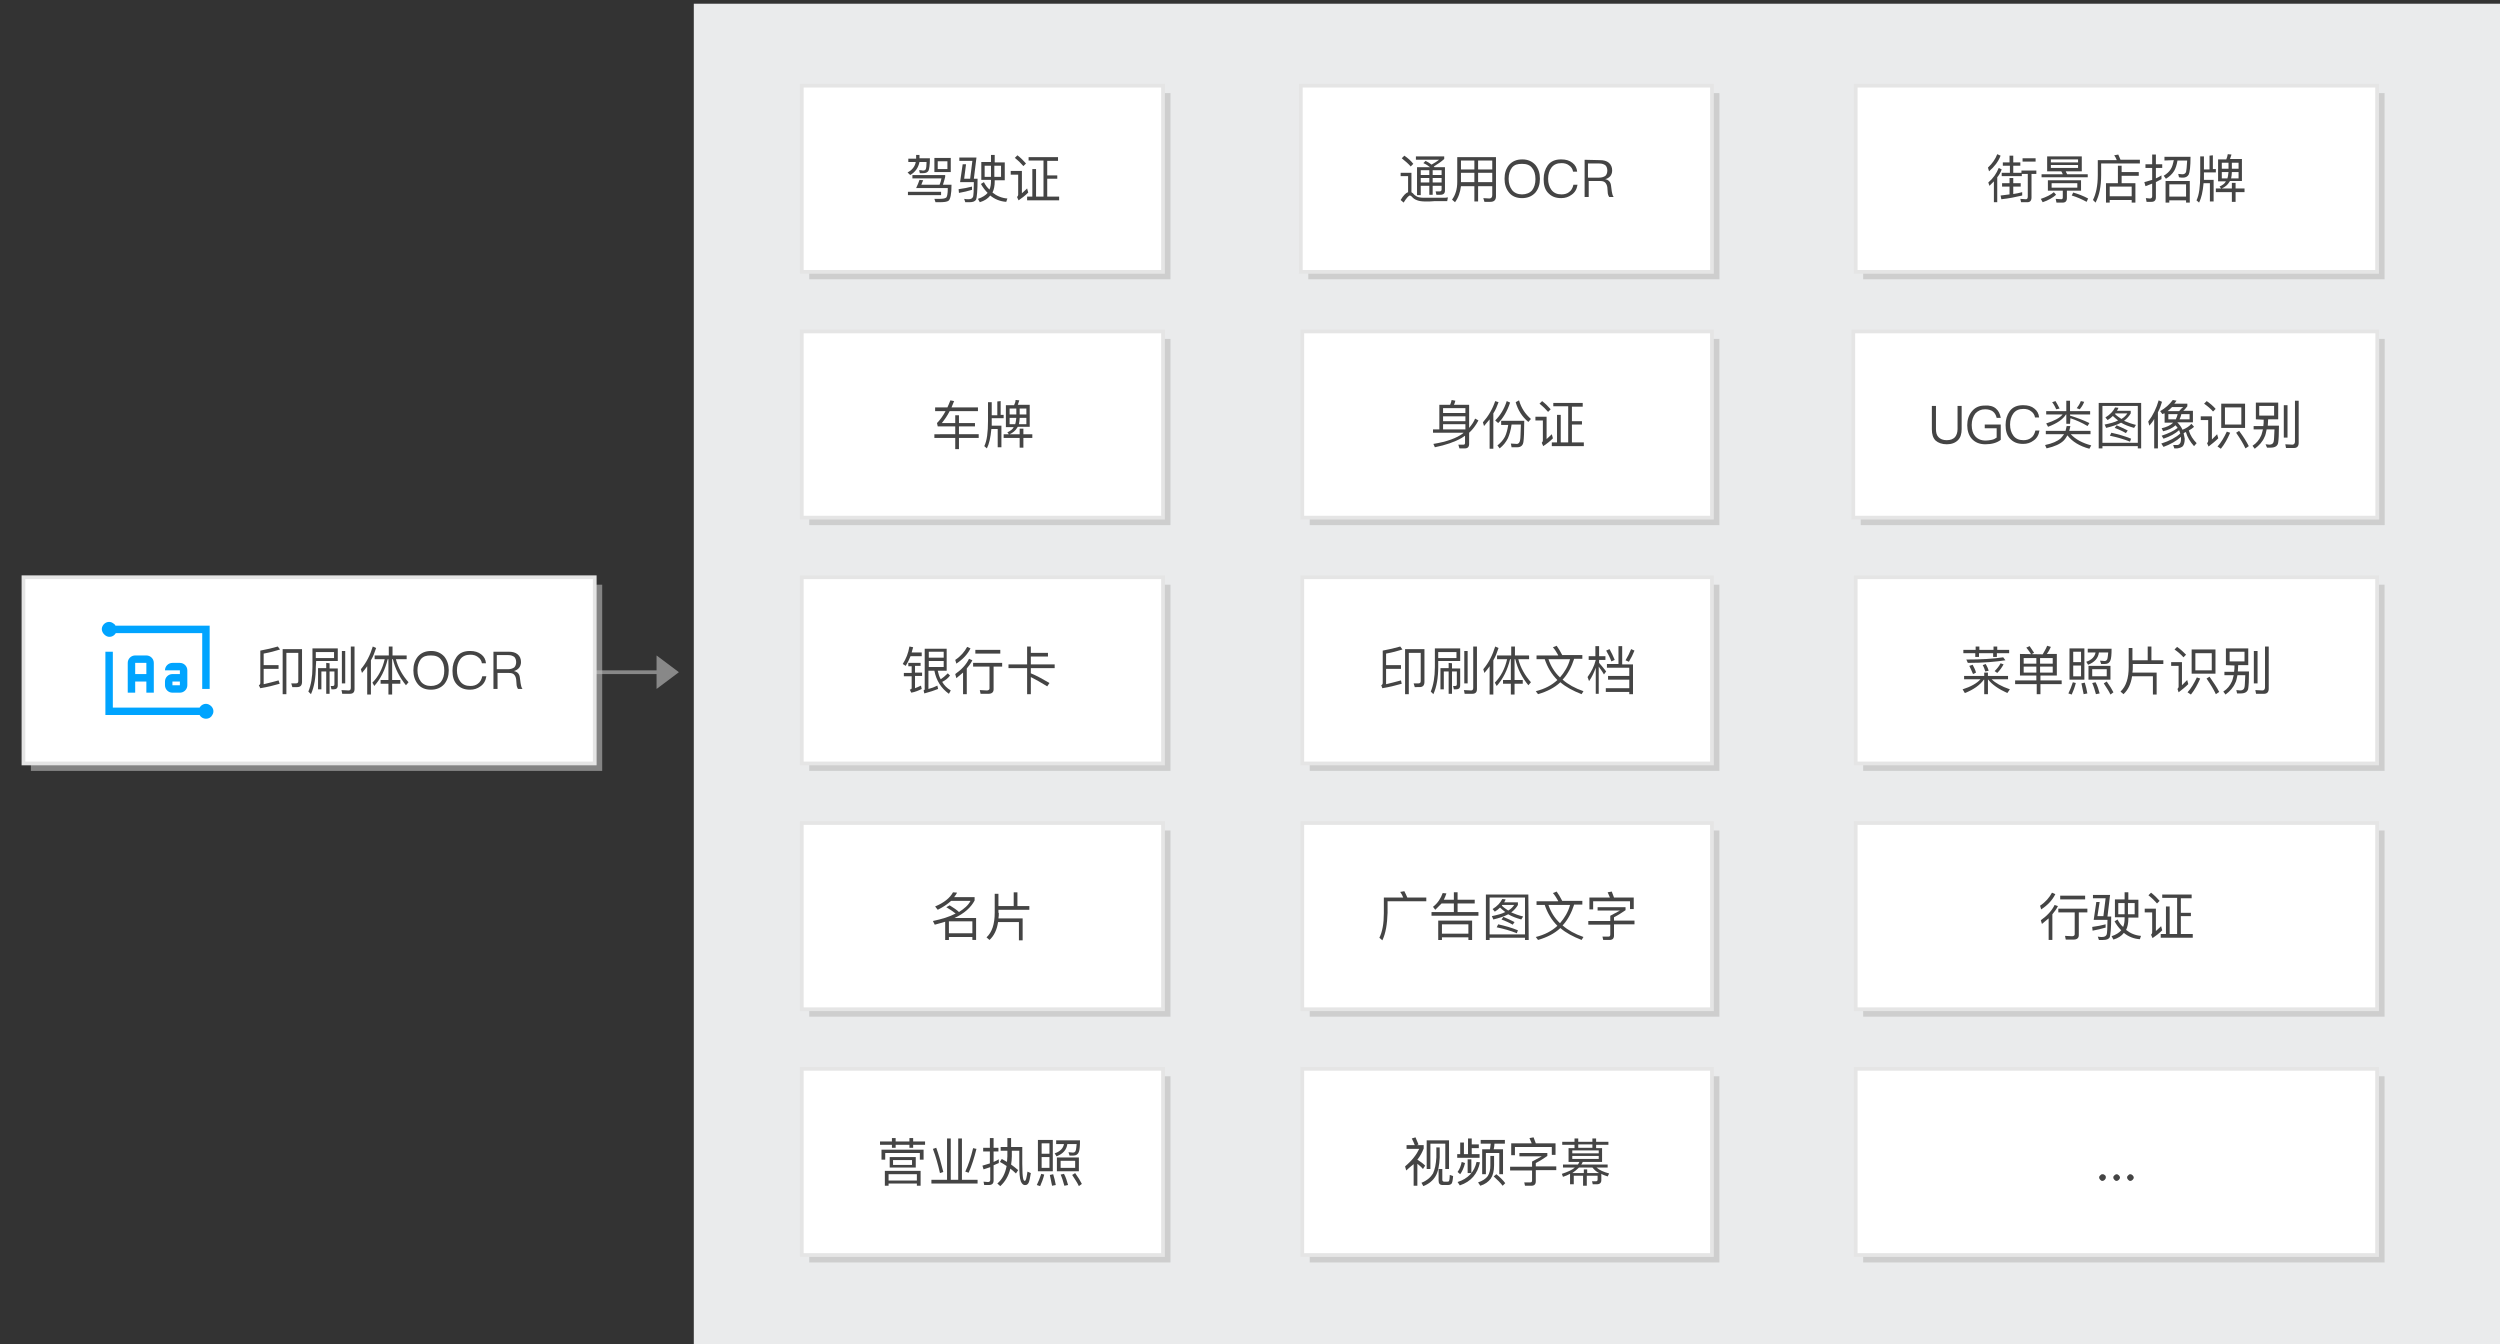 <?xml version="1.0" encoding="utf-8"?>
<!-- Generator: Adobe Illustrator 22.1.0, SVG Export Plug-In . SVG Version: 6.00 Build 0)  -->
<svg version="1.1" id="svgwrapper_svg" xmlns="http://www.w3.org/2000/svg" xmlns:xlink="http://www.w3.org/1999/xlink" x="0px"
	 y="0px" width="671.3px" height="361px" viewBox="0 0 671.3 361" style="enable-background:new 0 0 671.3 361;"
	 xml:space="preserve">
<rect x="0" y="0" width="671.3" height="361" fill="#333333" stroke="none"/>
<style type="text/css">
	.st0{display:none;fill:none;stroke:#999999;}
	.st1{fill:#EAEBEC;}
	.st2{fill:none;stroke:#888888;}
	.st3{fill:#888888;}
	.st4{fill:none;stroke:#FF0000;stroke-width:15;stroke-opacity:0;}
	.st5{opacity:0.6;fill:#BBBBBB;enable-background:new    ;}
	.st6{fill:#FFFFFF;stroke:#E5E5E5;}
	.st7{fill:#00A4FF;}
	.st8{enable-background:new    ;}
	.st9{fill:#444444;}
</style>
<path class="st0" d="M166.4,209.5l28.6,11.3"/>
<g id="bottomgroup" transform="translate(0,0)">
	<g id="GrayRectGroup2" transform="translate(193,41)">
		<rect x="-6.7" y="-40" class="st1" width="485" height="360"/>
		<g transform="translate(10 10)">
		</g>
	</g>
</g>
<g id="middlegroup" transform="translate(0,0)">
	<g id="Link18" transform="translate(0,0)">
		<path class="st2" d="M159.7,180.5h21.1"/>
		<g transform="translate(0.5, 0)">
			<polygon class="st3" points="175.8,185 181.8,180.5 175.8,176 			"/>
		</g>
		<path class="st4" d="M159.7,180.5h21.1"/>
	</g>
</g>
<g id="ShadowBasicRect1" transform="translate(13,195)">
	<rect x="-4.7" y="-38" class="st5" width="153.4" height="50"/>
	<rect x="-6.7" y="-40" class="st6" width="153.4" height="50"/>
	<g transform="translate(20 9)">
		<g>
			<path id="OCR文字识别" class="st7" d="M22.3-11c-0.7,0-1.4-0.4-1.7-1H-4.7v-17h2v15h23.3c0.6-1,1.8-1.3,2.7-0.7
				c1,0.6,1.3,1.8,0.7,2.7C23.7-11.4,23.1-11,22.3-11z M13.3-26h2c1.1,0,2,0.9,2,2h-6C11.3-25.1,12.2-26,13.3-26z M15.3-21h-4
				c0-1.1,0.9-2,2-2h2v-1h2v3l0,0v1l0,0c0,1.1-0.9,2-2,2h-2c-1.1,0-2-0.9-2-2l0,0v-1h2v1h2L15.3-21L15.3-21z M3.3-28h3
				c1.1,0,2,0.9,2,2h-7C1.3-27.1,2.2-28,3.3-28z M1.3-18v-8h2v3h3v-3h2v8h-2v-3h-3v3H1.3z M21.3-34H-1.9c-0.6,1-1.8,1.3-2.7,0.7
				S-6-35-5.4-36s1.8-1.3,2.7-0.7c0.3,0.2,0.6,0.4,0.7,0.7h25.3v17h-2V-34z"/>
		</g>
		<g class="st8">
			<path class="st9" d="M37.9-20.3c1.2-0.3,2.5-0.6,3.9-1l0.3,0.9c-1.7,0.5-3.4,0.9-5.2,1.2L36.5-20c0.3-0.1,0.4-0.4,0.4-0.6v-8.7
				c1.7-0.3,3.3-0.7,4.7-1.1l0.6,0.8c-1.3,0.4-2.7,0.8-4.4,1.1v3.1h4v1h-4v4.1H37.9z M45.5-19.5l-0.3-1h1.3c0.4,0,0.6-0.2,0.6-0.6
				v-7.6h-3.2v11.1h-1v-12.1h5.2v8.8c0,0.9-0.4,1.4-1.3,1.4C46.8-19.5,45.5-19.5,45.5-19.5z"/>
			<path class="st9" d="M51.8-24.9c0,2.8-0.4,5.3-1.3,7.3l-0.7-0.7c0.7-1.7,1.1-3.9,1.1-6.6v-5h6.8v3.4h-5.8L51.8-24.9L51.8-24.9z
				 M51.8-28.9v1.6h4.9v-1.6H51.8z M55.5-25.9v1.4h2.2v4.5c0,0.8-0.4,1.1-1.1,1.1H56l-0.2-0.9h0.6c0.3,0,0.4-0.2,0.4-0.5v-3.4h-1.3
				v6h-0.9v-6h-1.3v4.8h-0.9v-5.7h2.2V-26L55.5-25.9L55.5-25.9z M58.9-17.7l-0.2-1c0.7,0,1.3,0.1,1.9,0.1c0.4,0,0.6-0.2,0.6-0.7
				v-11.1h1V-19c0,0.9-0.4,1.3-1.3,1.3H58.9z M59.7-29.2v8.7h-0.9v-8.7H59.7z"/>
			<path class="st9" d="M64.2-23.3l-0.3-1c1.5-1.8,2.5-3.8,3.2-6.1L68-30c-0.4,1.2-0.8,2.3-1.4,3.3v9.2h-1v-7.6
				C65.2-24.5,64.7-23.9,64.2-23.3z M71.4-28v-2.4h1v2.4h3.8v1h-2.9c0.6,2.3,1.8,4.4,3.4,6.2L76-20c-1.7-2.1-2.9-4.4-3.5-7h-0.2v5.6
				h2.2v1h-2.2v2.9h-1v-2.9h-2.1v-1h2.1V-27h-0.2c-0.7,2.9-1.9,5.3-3.6,7.2L67-20.7c1.6-1.6,2.7-3.7,3.3-6.3h-2.7v-1H71.4z"/>
			<path class="st9" d="M86.3-27.7c0.8,1,1.2,2.2,1.2,3.7s-0.4,2.7-1.2,3.7c-0.9,1-2.1,1.5-3.6,1.5s-2.7-0.5-3.5-1.5S78-22.5,78-24
				s0.4-2.7,1.2-3.7c0.9-1,2-1.5,3.6-1.5C84.2-29.2,85.4-28.7,86.3-27.7z M80-27c-0.6,0.8-0.9,1.8-0.9,3s0.3,2.2,0.9,3
				s1.6,1.2,2.7,1.2s2.1-0.4,2.7-1.1c0.6-0.8,0.9-1.8,0.9-3c0-1.3-0.3-2.3-0.9-3c-0.6-0.8-1.5-1.1-2.7-1.1S80.7-27.8,80-27z"/>
			<path class="st9" d="M96.2-28.3c0.8,0.6,1.2,1.4,1.3,2.4h-1.1c-0.1-0.7-0.5-1.3-1.1-1.7c-0.5-0.4-1.2-0.6-2-0.6
				c-1.2,0-2.1,0.4-2.7,1.2c-0.6,0.8-0.9,1.8-0.9,3s0.3,2.2,0.9,3s1.5,1.2,2.7,1.2c0.8,0,1.5-0.2,2-0.6c0.6-0.4,1-1.1,1.2-2h1.1
				c-0.2,1.2-0.7,2.1-1.6,2.7c-0.8,0.6-1.7,0.9-2.8,0.9c-1.6,0-2.7-0.5-3.6-1.5c-0.8-0.9-1.1-2.1-1.1-3.6s0.4-2.7,1.1-3.7
				c0.8-1.1,2-1.6,3.6-1.6C94.5-29.2,95.4-28.9,96.2-28.3z"/>
			<path class="st9" d="M103.6-29c1,0,1.8,0.2,2.4,0.7s0.9,1.2,0.9,2.1c0,0.6-0.2,1.1-0.5,1.5s-0.8,0.7-1.4,0.9l0,0
				c1,0.2,1.5,0.8,1.6,1.8l0.2,1.5c0.1,0.6,0.2,1.1,0.5,1.5h-1.2c-0.2-0.3-0.4-0.8-0.4-1.3l-0.1-1.3c-0.1-0.6-0.3-1-0.6-1.3
				c-0.3-0.3-0.8-0.4-1.4-0.4h-3v4.3h-1.1v-10C99.5-29,103.6-29,103.6-29z M100.4-24.3h3c0.7,0,1.3-0.2,1.7-0.5
				c0.3-0.3,0.5-0.8,0.5-1.4s-0.2-1.1-0.5-1.4c-0.4-0.3-0.9-0.5-1.7-0.5h-3V-24.3z"/>
		</g>
	</g>
</g>
<g id="RectEndPoint4" transform="translate(222,327)">
	<rect x="-4.7" y="-38" class="st5" width="97" height="50"/>
	<rect x="-6.7" y="-40" class="st6" width="97" height="50"/>
	<g transform="translate(20 9)">
		<g class="st8">
			<path class="st9" d="M-2.5-29.5v-0.9h1v0.9h3.7v-0.9h1v0.9h3.2v0.9H3.2v0.8h-1v-0.8h-3.7v0.8h-1v-0.8h-3.2v-0.9H-2.5z M6-24.6H5
				v-1.8h-9.3v1.8h-1v-2.7H6V-24.6z M5.2-17.6h-1v-0.6h-7.6v0.6h-1v-4h9.6C5.2-21.6,5.2-17.6,5.2-17.6z M4.2-19v-1.7h-7.6v1.7H4.2z
				 M3.9-25.3v2.8h-7v-2.8H3.9z M2.9-24.5h-5.1v1.3h5.1V-24.5z"/>
			<path class="st9" d="M13.3-30.3v11.1h2v-11.1h1v11.1h4.2v1H8.1v-1h4.2v-11.1H13.3z M11.3-21.3L10.4-21c-0.5-2.2-1.1-4.4-1.9-6.5
				l0.9-0.3C10.1-25.9,10.7-23.7,11.3-21.3z M20.2-27.5c-0.6,2.4-1.3,4.6-2.1,6.4l-0.9-0.3c0.8-1.7,1.5-3.8,2.1-6.3L20.2-27.5z"/>
			<path class="st9" d="M22.3-17.7l-0.2-1c0.4,0,0.8,0.1,1.2,0.1c0.4,0,0.6-0.2,0.6-0.6v-3.4c-0.6,0.2-1.2,0.4-1.8,0.6l-0.3-1
				c0.7-0.2,1.4-0.4,2-0.6v-3.2H22v-1h1.8v-2.6h1v2.6h1.3v1h-1.3v2.8c0.5-0.2,0.9-0.4,1.4-0.7v1c-0.5,0.2-0.9,0.4-1.4,0.6v4.1
				c0,0.8-0.4,1.2-1.3,1.2h-1.2V-17.7z M32.1-18.8c-0.3-0.8-0.4-2.3-0.4-4.7V-27h-2v1.5c0,0.8-0.1,1.5-0.2,2.2
				c0.7,0.5,1.3,1,1.9,1.5l-0.6,0.9c-0.5-0.5-1-0.9-1.5-1.3c-0.5,2-1.4,3.5-2.7,4.7l-0.8-0.7c1.3-1.1,2.1-2.6,2.5-4.7
				c-0.6-0.4-1.2-0.8-1.8-1.1l0.5-0.8c0.5,0.3,0.9,0.5,1.4,0.8c0-0.5,0.1-1,0.1-1.5V-27h-1.8v-1h1.8v-2.4h1v2.4h3v4.5
				c0,2,0.1,3.3,0.2,3.8c0.1,0.6,0.3,0.8,0.5,0.8c0.1,0,0.3-0.3,0.4-0.8c0.1-0.4,0.2-1,0.3-1.7l0.9,0.4c-0.2,1.3-0.4,2.2-0.6,2.6
				c-0.2,0.4-0.5,0.6-0.8,0.6C32.8-17.7,32.4-18.1,32.1-18.8z"/>
			<path class="st9" d="M38.4-20.6c-0.3,1.2-0.7,2.2-1.1,3.1l-0.9-0.3c0.4-0.8,0.8-1.8,1.2-3L38.4-20.6z M40.7-29.9v8.4h-4v-8.4
				H40.7z M39.8-26.2V-29h-2.1v2.8H39.8z M39.8-25.3h-2.1v2.9h2.1V-25.3z M41.5-17.8l-1,0.2c-0.2-1.1-0.4-2-0.6-2.9l0.9-0.2
				C41.1-19.8,41.3-18.8,41.5-17.8z M41.6-28.9v-0.9H48c0,1.6-0.1,2.6-0.3,3.1c-0.2,0.6-0.7,1-1.5,1c-0.3,0-0.7,0-1,0l-0.3-0.9
				c0.5,0,0.9,0.1,1.2,0.1c0.4,0,0.7-0.2,0.8-0.7c0.1-0.3,0.1-0.8,0.2-1.6h-2.5c-0.2,1.5-1.1,2.6-2.9,3.3l-0.5-0.8
				c1.5-0.5,2.3-1.4,2.5-2.5h-2.1C41.6-28.8,41.6-28.9,41.6-28.9z M47.7-25.2v3.7h-5.9v-3.7H47.7z M46.7-24.3h-3.9v1.9h3.9V-24.3z
				 M44.8-17.8l-1,0.2c-0.3-1.1-0.6-2.1-1-3l0.9-0.2C44.2-19.9,44.5-18.9,44.8-17.8z M48.5-18.1l-0.8,0.6c-0.4-0.9-1.1-1.9-1.8-3
				l0.8-0.5C47.5-19.9,48.1-18.9,48.5-18.1z"/>
		</g>
	</g>
</g>
<rect x="217.3" y="157" class="st5" width="97" height="50"/>
<rect x="215.3" y="155" class="st6" width="97" height="50"/>
<g transform="translate(20 9)">
	<g class="st8">
		<path class="st9" d="M225.2,164.8c-0.1,0.5-0.3,0.9-0.4,1.4h2.7v1h-3c-0.4,1-0.8,1.8-1.3,2.6l-0.8-0.5c0.9-1.4,1.5-2.9,1.8-4.7
			L225.2,164.8z M227.2,168.9v0.9h-1.5v1.8h1.9v0.9h-1.9v3.3c0.5-0.2,1-0.4,1.6-0.7l0.2,0.9c-0.8,0.4-1.7,0.8-2.8,1l-0.4-0.8
			c0.3-0.1,0.5-0.2,0.5-0.4v-3.2h-2.1v-0.9h2.1v-1.8h-0.9V169h3.3L227.2,168.9L227.2,168.9z M235.1,172.4c-0.6,0.8-1.3,1.3-2.1,1.7
			c0.5,0.9,1.3,1.7,2.3,2.3l-0.5,0.9c-2.1-1.5-3.4-3.6-3.9-6.2h-1.6v4.9c0.8-0.2,1.6-0.5,2.4-0.9l0.2,0.9c-1,0.4-2.2,0.8-3.7,1.2
			l-0.2-0.8c0.2-0.1,0.3-0.2,0.3-0.3v-10.9h5.9v5.9h-2.4c0.2,0.9,0.4,1.6,0.8,2.3c0.6-0.4,1.2-0.9,1.9-1.6L235.1,172.4z M233.4,166
			h-4v1.6h4V166z M229.4,170.1h4v-1.6h-4V170.1z"/>
		<path class="st9" d="M240.6,165.1c-0.8,1.6-2,2.9-3.8,4.1l-0.3-1c1.5-1,2.5-2.2,3.2-3.5L240.6,165.1z M241.1,168.3
			c-0.4,0.8-0.9,1.5-1.5,2.2v6.9h-1v-5.8c-0.6,0.5-1.2,1-1.8,1.5l-0.3-1.1c1.7-1.2,3-2.6,3.7-4.1L241.1,168.3z M249.1,169v1h-2.3
			v6.1c0,0.8-0.5,1.2-1.4,1.2h-2.1l-0.2-1c0.7,0,1.3,0.1,1.9,0.1c0.4,0,0.7-0.2,0.7-0.5V170h-4.4v-1H249.1z M248.6,165.5v1h-6.7v-1
			H248.6z"/>
		<path class="st9" d="M256.8,164.6v1.7h4.6v1h-4.6v2.1h6.4v1h-6.4v1.4c1.7,0.7,3.3,1.6,5,2.6l-0.6,0.9c-1.8-1.1-3.2-1.9-4.4-2.5
			v4.6h-1v-7h-5v-1h5v-4.8C255.8,164.6,256.8,164.6,256.8,164.6z"/>
	</g>
</g>
<g id="RectEndPoint13" transform="translate(505,327)">
	<rect x="-4.7" y="-38" class="st5" width="140" height="50"/>
	<rect x="-6.7" y="-40" class="st6" width="140" height="50"/>
	<g transform="translate(64.461,9)">
		<g class="st8">
			<path class="st9" d="M-4.2-20.4C-4-20.2-4-20.1-4-19.8c0,0.2-0.1,0.4-0.3,0.6c-0.2,0.2-0.4,0.3-0.6,0.3c-0.3,0-0.4-0.1-0.6-0.3
				c-0.2-0.2-0.3-0.4-0.3-0.6c0-0.3,0.1-0.4,0.3-0.6c0.2-0.2,0.3-0.3,0.6-0.3C-4.6-20.7-4.4-20.6-4.2-20.4z"/>
			<path class="st9" d="M-0.5-20.4c0.2,0.2,0.3,0.4,0.3,0.6s-0.1,0.4-0.3,0.6s-0.4,0.3-0.6,0.3c-0.3,0-0.4-0.1-0.6-0.3
				C-1.9-19.4-2-19.6-2-19.8c0-0.3,0.1-0.4,0.3-0.6s0.4-0.3,0.6-0.3C-0.9-20.7-0.7-20.6-0.5-20.4z"/>
			<path class="st9" d="M3.2-20.4c0.2,0.2,0.3,0.4,0.3,0.6s-0.1,0.4-0.3,0.6C3-19,2.8-18.9,2.6-18.9c-0.3,0-0.4-0.1-0.6-0.3
				c-0.2-0.2-0.3-0.4-0.3-0.6c0-0.3,0.1-0.4,0.3-0.6s0.3-0.3,0.6-0.3C2.8-20.7,3-20.6,3.2-20.4z"/>
		</g>
	</g>
</g>
<rect x="500.3" y="223" class="st5" width="140" height="50"/>
<rect x="498.3" y="221" class="st6" width="140" height="50"/>
<g id="RectEndPoint15" transform="translate(505,195)">
	<rect x="-4.7" y="-38" class="st5" width="140" height="50"/>
	<rect x="-6.7" y="-40" class="st6" width="140" height="50"/>
	<g transform="translate(28,9)">
		<g class="st8">
			<path class="st9" d="M-0.2-22.5v-0.9h1v0.9h5.4v0.9H1.8c1,1,2.6,1.9,4.9,2.7l-0.7,1c-2.4-1.1-4.1-2.3-5.1-3.6H0.8v3.9h-1v-3.9
				h-0.1c-1.1,1.5-2.8,2.7-5.1,3.6l-0.6-1c2.2-0.7,3.8-1.6,4.8-2.7h-4.4v-0.9H-0.2z M-2.5-29.5v-0.9h1v0.9h3.8v-0.9h1v0.9h3.2v0.9
				H3.2v1h-1v-1h-3.8v1h-1v-1h-3.2v-0.9H-2.5z M5.5-26.7C2.9-26.3-0.4-26-4.6-26L-5-26.9c4,0,7.3-0.2,9.9-0.6L5.5-26.7z M-2.4-23.4
				L-3.2-23c-0.3-0.8-0.7-1.5-1-2.2l0.9-0.3C-3-24.9-2.6-24.2-2.4-23.4z M1-23.9l-0.9,0.2c-0.2-0.6-0.4-1.2-0.7-1.7l0.8-0.3
				C0.5-25.2,0.8-24.6,1-23.9z M5-25.6c-0.5,0.9-1,1.6-1.7,2.3l-0.7-0.5c0.6-0.6,1.2-1.3,1.6-2.1L5-25.6z"/>
			<path class="st9" d="M15.5-28.3c0.4-0.7,0.9-1.5,1.2-2.3l1,0.3c-0.3,0.7-0.7,1.4-1.1,1.9h2.7v5.8h-4.4v1.3h5.7v1h-5.7v2.7h-1
				v-2.7H8.1v-1h5.7v-1.3H9.4v-5.8L15.5-28.3L15.5-28.3z M13.8-25.8v-1.5h-3.4v1.5H13.8z M13.8-25h-3.4v1.6h3.4
				C13.8-23.4,13.8-25,13.8-25z M13.2-28.7l-0.8,0.4c-0.4-0.7-0.9-1.3-1.3-1.8l0.9-0.4C12.4-29.9,12.8-29.3,13.2-28.7z M14.8-25.8
				h3.4v-1.5h-3.4C14.8-27.3,14.8-25.8,14.8-25.8z M18.2-25h-3.4v1.6h3.4V-25z"/>
			<path class="st9" d="M24.4-20.6c-0.3,1.2-0.7,2.2-1.1,3.1l-0.9-0.3c0.4-0.8,0.8-1.8,1.2-3L24.4-20.6z M26.7-29.9v8.4h-4v-8.4
				H26.7z M25.8-26.2V-29h-2.1v2.8H25.8z M25.8-25.3h-2.1v2.9h2.1V-25.3z M27.5-17.8l-1,0.2c-0.2-1.1-0.4-2-0.6-2.9l0.9-0.2
				C27.1-19.8,27.3-18.8,27.5-17.8z M27.6-28.9v-0.9H34c0,1.6-0.1,2.6-0.3,3.1c-0.2,0.6-0.7,1-1.5,1c-0.3,0-0.7,0-1,0l-0.3-0.9
				c0.5,0,0.9,0.1,1.2,0.1c0.4,0,0.7-0.2,0.8-0.7c0.1-0.3,0.1-0.8,0.2-1.6h-2.5c-0.2,1.5-1.1,2.6-2.9,3.3l-0.5-0.8
				c1.5-0.5,2.3-1.4,2.5-2.5h-2.1C27.6-28.8,27.6-28.9,27.6-28.9z M33.7-25.2v3.7h-5.9v-3.7H33.7z M32.7-24.3h-3.9v1.9h3.9V-24.3z
				 M30.8-17.8l-1,0.2c-0.3-1.1-0.6-2.1-1-3l0.9-0.2C30.2-19.9,30.5-18.9,30.8-17.8z M34.5-18.1l-0.8,0.6c-0.4-0.9-1.1-1.9-1.8-3
				l0.8-0.5C33.5-19.9,34.1-18.9,34.5-18.1z"/>
			<path class="st9" d="M39.7-24.9c0,0.5,0,1-0.1,1.5h6.5v5.9h-1v-4.9h-5.6c-0.3,2.1-1.1,3.7-2.3,4.8l-0.8-0.7
				c1.5-1.4,2.2-3.6,2.2-6.6V-30h1v3.3h4.1v-3.7h1v3.7h3.2v1h-8.2C39.7-25.7,39.7-24.9,39.7-24.9z"/>
			<path class="st9" d="M52.9-26.2v6.2c0.4-0.4,0.9-0.9,1.4-1.4l0.3,1.1c-0.8,0.8-1.7,1.5-2.6,2.2L51.7-19c0.2-0.2,0.3-0.4,0.3-0.6
				v-5.6h-2v-1H52.9z M54-28.2l-0.7,0.7c-0.6-0.7-1.4-1.4-2.4-2.1l0.7-0.7C52.6-29.6,53.3-28.9,54-28.2z M57.8-21.8
				c-0.7,1.6-1.5,3.1-2.5,4.3l-0.9-0.6c1-1.1,1.8-2.5,2.5-4L57.8-21.8z M61.9-29.6v6.5h-6.4v-6.5H61.9z M60.9-28.6h-4.4v4.6h4.4
				V-28.6z M62.9-18.2L62-17.6c-0.6-1.3-1.4-2.6-2.5-4.2l0.8-0.5C61.4-20.7,62.3-19.4,62.9-18.2z"/>
			<path class="st9" d="M64.7-25.4v-4.5h6v4.5H68c0,0.6-0.1,1.2-0.1,1.7h3c0,2.4-0.1,3.9-0.2,4.5c-0.1,0.9-0.8,1.4-2,1.4
				c-0.2,0-0.5,0-1,0l-0.2-0.9c0.4,0,0.8,0.1,1,0.1c0.7,0,1.1-0.3,1.2-0.9c0.1-0.4,0.1-1.4,0.2-3.2h-2.1c-0.2,0.9-0.3,1.6-0.6,2.1
				c-0.5,1.2-1.4,2.2-2.6,3.1L64-18.3c1.1-0.7,1.8-1.6,2.3-2.7c0.2-0.4,0.3-1,0.5-1.7h-2.5v-0.9h2.6c0.1-0.5,0.1-1.1,0.1-1.7
				L64.7-25.4L64.7-25.4z M69.7-29h-4v2.6h4V-29z M73.2-29.2v8.7h-1v-8.7H73.2z M72.8-17.7l-0.2-1c0.7,0,1.3,0.1,1.9,0.1
				c0.4,0,0.7-0.3,0.7-0.8v-11h1v11.3c0,0.9-0.4,1.4-1.3,1.4C74.9-17.7,72.8-17.7,72.8-17.7z"/>
		</g>
	</g>
</g>
<g id="RectEndPoint16" transform="translate(504.344,129)">
	<rect x="-4.7" y="-38" class="st5" width="140.7" height="50"/>
	<rect x="-6.7" y="-40" class="st6" width="140.7" height="50"/>
	<g transform="translate(20,9)">
		<g class="st8">
			<path class="st9" d="M-4.5-29v6.2c0,1,0.2,1.7,0.7,2.2s1.2,0.8,2.2,0.8s1.7-0.3,2.2-0.8c0.4-0.5,0.7-1.2,0.7-2.2V-29h1.1v6.2
				c0,1.3-0.3,2.3-1,3s-1.7,1.1-3,1.1s-2.3-0.4-3-1c-0.7-0.7-1-1.7-1-3V-29H-4.5z"/>
			<path class="st9" d="M11.6-28.3c0.7,0.6,1.1,1.4,1.3,2.5h-1.1c-0.2-0.8-0.5-1.3-1-1.7c-0.5-0.4-1.3-0.6-2.1-0.6
				c-1.1,0-1.9,0.4-2.6,1.1c-0.6,0.8-1,1.8-1,3.1c0,1.3,0.3,2.3,0.9,3c0.7,0.8,1.6,1.2,2.9,1.2c0.5,0,1.1-0.1,1.6-0.2
				s0.9-0.3,1.3-0.6V-23H8.6v-1h4.3v4.1c-0.5,0.4-1.1,0.7-1.8,0.9c-0.7,0.2-1.5,0.3-2.3,0.3c-1.6,0-2.8-0.5-3.7-1.5
				c-0.8-0.9-1.2-2.2-1.2-3.6c0-1.5,0.4-2.7,1.2-3.7c0.9-1.1,2-1.6,3.5-1.6C9.9-29.2,10.9-28.9,11.6-28.3z"/>
			<path class="st9" d="M21.9-28.3c0.8,0.6,1.2,1.4,1.3,2.4h-1.1c-0.1-0.7-0.5-1.3-1.1-1.7c-0.5-0.4-1.2-0.6-2-0.6
				c-1.2,0-2.1,0.4-2.7,1.2c-0.6,0.8-0.9,1.8-0.9,3s0.3,2.2,0.9,3c0.6,0.8,1.5,1.2,2.7,1.2c0.8,0,1.5-0.2,2-0.6c0.6-0.4,1-1.1,1.2-2
				h1.1c-0.2,1.2-0.7,2.1-1.6,2.7c-0.8,0.6-1.7,0.9-2.8,0.9c-1.6,0-2.7-0.5-3.6-1.5c-0.8-0.9-1.1-2.1-1.1-3.6s0.4-2.7,1.1-3.7
				c0.8-1.1,2-1.6,3.6-1.6C20.2-29.2,21.2-28.9,21.9-28.3z"/>
			<path class="st9" d="M29.8-19.7c-0.9,0.9-2.4,1.6-4.6,2.1l-0.4-0.9c1.9-0.4,3.3-1,4.2-1.8c0.3-0.3,0.6-0.7,0.9-1.1H25v-0.9h5.3
				c0.1-0.4,0.2-0.9,0.3-1.3h1c-0.1,0.5-0.2,0.9-0.3,1.3H37v0.9h-5.3c1.3,1.4,3.2,2.4,5.5,3l-0.5,0.9c-2.6-0.7-4.6-1.9-5.9-3.6
				C30.5-20.6,30.2-20.1,29.8-19.7z M31.5-24.2h-1v-2.5h-0.1c-0.8,1.3-2.4,2.4-4.8,3.3l-0.5-0.9c2.2-0.7,3.7-1.5,4.4-2.4h-4.4v-0.9
				h5.4v-2.8h1v2.8h5.4v0.9h-5.4v0.3c1.9,0.6,3.6,1.2,5.2,2l-0.5,0.8c-1.5-0.9-3.1-1.6-4.6-2.1L31.5-24.2L31.5-24.2z M28.7-28.3
				l-0.9,0.2c-0.3-0.6-0.6-1.3-1.1-1.9l0.9-0.3C28-29.7,28.3-29,28.7-28.3z M35.3-30.1c-0.3,0.8-0.7,1.4-1.2,2l-0.8-0.3
				c0.4-0.5,0.8-1.1,1.1-1.9L35.3-30.1z"/>
			<path class="st9" d="M50.7-17.6h-1v-0.6h-9.5v0.6h-1v-12.2h11.4v12.2C50.6-17.6,50.7-17.6,50.7-17.6z M49.7-19.1V-29h-9.5v9.9
				H49.7z M44.5-28.5c-0.1,0.3-0.2,0.5-0.4,0.8h3.7v0.7c-0.4,0.7-1,1.4-1.8,2c0.9,0.4,2,0.8,3.2,1.1l-0.5,0.8
				c-1.4-0.4-2.5-0.8-3.5-1.4c-1.1,0.6-2.4,1-4,1.4L40.8-24c1.4-0.3,2.7-0.6,3.6-1.1c-0.5-0.4-1-0.8-1.4-1.2
				c-0.4,0.4-0.9,0.8-1.4,1.1L41-25.9c1.3-0.8,2.1-1.7,2.6-2.7L44.5-28.5z M47.9-20.2l-0.3,0.8c-1.7-0.7-3.5-1.2-5.4-1.6l0.4-0.8
				C44.4-21.4,46.2-20.9,47.9-20.2z M47-22.4l-0.5,0.7c-1-0.6-2-1-3-1.4l0.5-0.7C45.1-23.3,46.1-22.9,47-22.4z M46.9-27h-3.2
				c-0.1,0.1-0.1,0.1-0.1,0.2c0.5,0.5,1.1,0.9,1.7,1.3C46-25.9,46.5-26.4,46.9-27z"/>
			<path class="st9" d="M52.8-23.7l-0.3-1.1c1.3-1.7,2.2-3.6,2.8-5.7l0.9,0.4c-0.3,1-0.6,1.9-1.1,2.8v9.7h-1v-7.9
				C53.8-24.9,53.3-24.3,52.8-23.7z M56.3-26.8l-0.6-0.8c1.4-0.8,2.5-1.8,3.4-3l1,0.2c-0.2,0.3-0.4,0.5-0.6,0.8H63v0.7
				c-0.4,0.5-0.7,0.9-1.1,1.2h2.6v3.1h-4.2l0,0c0.6,0.6,1.1,1.3,1.4,2c1-0.4,1.8-0.9,2.4-1.6l0.7,0.8c-0.4,0.4-0.9,0.7-1.4,1
				c0.4,1.3,1.1,2.4,2.1,3.4l-0.7,0.8c-1-1.1-1.8-2.4-2.2-3.8c-0.2,0.1-0.4,0.2-0.6,0.3c0.1,0.5,0.2,1,0.3,1.5c0,1-0.2,1.6-0.5,2
				c-0.3,0.3-0.8,0.5-1.5,0.6c-0.3,0-0.5,0-0.8,0l-0.3-0.9c0.4,0,0.7,0,1,0s0.6-0.1,0.8-0.4c0.2-0.2,0.3-0.7,0.3-1.3
				c0-0.2,0-0.3,0-0.5c-1.2,1.1-2.8,2-4.7,2.7L56-18.9c2.2-0.7,3.9-1.6,5.1-2.7c-0.1-0.3-0.2-0.6-0.3-0.9c-1,0.9-2.4,1.7-4.2,2.3
				L56.1-21c1.8-0.6,3.3-1.3,4.3-2.1c-0.2-0.3-0.4-0.5-0.6-0.7c-0.8,0.8-2,1.3-3.3,1.6L56.1-23c1.3-0.3,2.4-0.8,3.1-1.5h-2.3V-27
				C56.7-27,56.5-26.9,56.3-26.8z M61.9-28.7h-3c-0.4,0.4-0.8,0.8-1.2,1.1h3.1C61.1-28,61.5-28.4,61.9-28.7z M60.4-26.8h-2.5v1.4h2
				C60.1-25.8,60.3-26.3,60.4-26.8z M63.6-26.8h-2.2c-0.1,0.5-0.3,1-0.5,1.4h2.7V-26.8z"/>
			<path class="st9" d="M69.6-26.2v6.2c0.4-0.4,0.9-0.9,1.4-1.4l0.3,1.1c-0.8,0.8-1.7,1.5-2.6,2.2L68.3-19c0.2-0.2,0.3-0.4,0.3-0.6
				v-5.6h-2v-1H69.6z M70.6-28.2l-0.7,0.7c-0.6-0.7-1.4-1.4-2.4-2.1l0.7-0.7C69.2-29.6,70-28.9,70.6-28.2z M74.5-21.8
				c-0.7,1.6-1.5,3.1-2.5,4.3l-0.9-0.6c1-1.1,1.8-2.5,2.5-4L74.5-21.8z M78.5-29.6v6.5h-6.4v-6.5H78.5z M77.5-28.6h-4.4v4.6h4.4
				V-28.6z M79.5-18.2l-0.9,0.6c-0.6-1.3-1.4-2.6-2.5-4.2l0.8-0.5C78.1-20.7,78.9-19.4,79.5-18.2z"/>
			<path class="st9" d="M81.4-25.4v-4.5h6v4.5h-2.7c0,0.6-0.1,1.2-0.1,1.7h3c0,2.4-0.1,3.9-0.2,4.5c-0.1,0.9-0.8,1.4-2,1.4
				c-0.2,0-0.5,0-1,0L84-18.7c0.4,0,0.8,0.1,1,0.1c0.7,0,1.1-0.3,1.2-0.9c0.1-0.4,0.1-1.4,0.2-3.2h-2.1c-0.2,0.9-0.3,1.6-0.6,2.1
				c-0.5,1.2-1.4,2.2-2.6,3.1l-0.6-0.8c1.1-0.7,1.8-1.6,2.3-2.7c0.2-0.4,0.3-1,0.5-1.7h-2.5v-0.9h2.6c0.1-0.5,0.1-1.1,0.1-1.7
				L81.4-25.4L81.4-25.4z M86.3-29h-4v2.6h4V-29z M89.9-29.2v8.7h-1v-8.7H89.9z M89.5-17.7l-0.2-1c0.7,0,1.3,0.1,1.9,0.1
				c0.4,0,0.7-0.3,0.7-0.8v-11h1v11.3c0,0.9-0.4,1.4-1.3,1.4C91.6-17.7,89.5-17.7,89.5-17.7z"/>
		</g>
	</g>
</g>
<g id="RectEndPoint17" transform="translate(505,63)">
	<rect x="-4.7" y="-38" class="st5" width="140" height="50"/>
	<rect x="-6.7" y="-40" class="st6" width="140" height="50"/>
	<g transform="translate(35,9)">
		<g class="st8">
			<path class="st9" d="M-2.8-30.2c-0.6,1.6-1.7,3-3.1,4.2l-0.3-1c1.2-1.1,2-2.3,2.5-3.6L-2.8-30.2z M-2.5-26.5
				c-0.3,0.8-0.7,1.5-1.2,2.1v6.7h-0.9v-5.6c-0.4,0.4-0.8,0.8-1.2,1.2L-6.1-23c1.3-1.1,2.2-2.4,2.8-3.9L-2.5-26.5z M-0.4-22.8v-1.4
				h1v1.4h2v0.9h-2v2C1.4-20,2.2-20.2,3-20.4v0.9c-1.7,0.4-3.6,0.8-5.6,1l-0.2-1c0.8-0.1,1.6-0.2,2.4-0.3v-2.1h-2v-0.9H-0.4z
				 M-0.4-28.4v-1.8h1v1.8h1.9v0.9H0.6v1.9h2.2v-0.6h4v0.9H5.5v6.3c0,0.9-0.4,1.3-1.1,1.3H2.7l-0.2-0.9c0.5,0,1.1,0.1,1.5,0.1
				c0.3,0,0.5-0.2,0.5-0.7v-6.1H2.9v0.6h-5.4v-0.9h2.2v-1.9h-1.9v-0.9H-0.4z M6.6-29.5v0.9H3.1v-0.9H6.6z"/>
			<path class="st9" d="M12.1-19.7c-0.9,0.8-2.1,1.5-3.6,2L8-18.6c1.5-0.5,2.7-1.1,3.5-1.8L12.1-19.7z M19-30v4h-4.3
				c0.1,0.3,0.2,0.5,0.4,0.8h5.5v0.8H8.2v-0.8h5.7c-0.1-0.3-0.3-0.6-0.4-0.8H9.7v-4H19z M18.8-23.6v2.8H15v2c0,0.8-0.4,1.2-1.1,1.2
				h-1.7l-0.2-1c0.5,0,1.1,0.1,1.5,0.1c0.3,0,0.4-0.2,0.4-0.5v-1.8h-4v-2.8C9.9-23.6,18.8-23.6,18.8-23.6z M18-28.4v-0.8h-7.3v0.8
				H18z M18-27.7h-7.3v0.8H18V-27.7z M17.8-22.8h-6.9v1.2h6.9V-22.8z M20.7-18.7l-0.4,0.9c-1.3-0.7-2.6-1.3-4-1.7l0.4-0.8
				C18.1-19.9,19.4-19.4,20.7-18.7z"/>
			<path class="st9" d="M29.4-29.1h5.2v1H24.2v3.1c0,3.1-0.5,5.5-1.5,7.4L22-18.3c0.8-1.6,1.3-3.8,1.3-6.7v-4h5.1
				c-0.2-0.5-0.4-0.9-0.7-1.3l1.1-0.2C29-30.1,29.2-29.6,29.4-29.1z M29.7-27.5v1.7h4.6v1h-4.6v2h3.7v5.2h-1v-0.7h-5.9v0.7h-1v-5.2
				h3.2v-4.7H29.7z M32.4-19.3v-2.6h-5.9v2.6H32.4z"/>
			<path class="st9" d="M36.4-17.8l-0.2-1c0.4,0,0.8,0.1,1.1,0.1c0.4,0,0.6-0.2,0.6-0.6v-3.4c-0.6,0.2-1.2,0.5-1.8,0.7l-0.3-1.1
				c0.7-0.2,1.4-0.4,2.1-0.6v-3.2h-1.8v-1h1.8v-2.6h1v2.6h1.7v1h-1.7v2.8c0.5-0.2,1-0.5,1.5-0.8v1c-0.5,0.3-1,0.5-1.5,0.8v4.1
				c0,0.8-0.4,1.2-1.2,1.2H36.4z M41.2-28.9v-1h7c0,2.6-0.2,4.2-0.5,4.8c-0.3,0.5-0.8,0.8-1.5,0.8c-0.3,0-0.7,0-1.1-0.1l-0.2-0.9
				c0.4,0,0.8,0.1,1.1,0.1c0.5,0,0.8-0.2,1-0.6c0.1-0.4,0.2-1.4,0.3-3.1h-2.6c-0.2,1.2-0.5,2.1-0.9,2.8c-0.5,0.8-1.2,1.5-2.2,2.1
				L41-24.8c0.8-0.5,1.5-1.1,1.9-1.8c0.4-0.6,0.6-1.4,0.8-2.4L41.2-28.9L41.2-28.9z M48-17.6h-1v-0.6h-4.5v0.6h-1v-5.8H48V-17.6z
				 M47-19.2v-3.3h-4.5v3.3H47z"/>
			<path class="st9" d="M54.2-30.3v3.7H55v0.9h-3.2v0.7c0,0.5,0,0.9,0,1.3h2.6v5.8h-1v-4.9h-1.7c-0.2,2.3-0.6,4-1.2,5.2l-0.7-0.6
				c0.7-1.4,1-3.7,1-6.8v-5h1v3.5h1.5v-3.7L54.2-30.3L54.2-30.3z M57.8-29.2c0.2-0.4,0.3-0.9,0.4-1.4l1,0.1
				c-0.1,0.4-0.3,0.8-0.4,1.2H62v5.9h-3.2l-0.2,0.3c-0.4,0.7-1.1,1.3-2,1.7h2.7v-1.5h1v1.5h2.4v1h-2.4v2.6h-1v-2.6H55v-1h1.4
				L56-21.9c0.8-0.4,1.4-0.8,1.7-1.4h-2.1v-5.9C55.6-29.2,57.8-29.2,57.8-29.2z M58.4-26.7v-1.6h-1.8v1.6H58.4z M58.4-25.8h-1.8v1.7
				h1.5C58.3-24.7,58.3-25.2,58.4-25.8z M61.1-25.8h-1.8c0,0.6-0.1,1.2-0.2,1.7h2V-25.8z M59.3-26.7h1.8v-1.6h-1.8V-26.7z"/>
		</g>
	</g>
</g>
<g id="RectEndPoint12" transform="translate(356,63)">
	<rect x="-4.7" y="-38" class="st5" width="110.4" height="50"/>
	<rect x="-6.7" y="-40" class="st6" width="110.4" height="50"/>
	<g transform="translate(26,9)">
		<g class="st8">
			<path class="st9" d="M0.8-17.9c-0.9,0-1.7-0.1-2.2-0.3c-0.6-0.2-1.1-0.5-1.5-1c-0.2-0.2-0.4-0.3-0.5-0.3c-0.3,0-0.9,0.6-1.7,1.9
				l-0.8-0.7c0.7-1.2,1.4-1.9,2-2.1v-4.3h-2v-0.9H-3v5.2c0.1,0.1,0.2,0.2,0.4,0.3c0.3,0.4,0.7,0.7,1.1,0.9c0.4,0.2,1.1,0.3,1.9,0.3
				c0.7,0,1.7,0,2.8,0c0.6,0,1.3,0,2,0s1.2,0,1.6-0.1l-0.2,1H3.3C2.5-17.9,1.7-17.9,0.8-17.9z M-2.5-28l-0.7,0.7
				c-0.6-0.7-1.4-1.4-2.4-2.2l0.7-0.7C-3.9-29.5-3.1-28.8-2.5-28z M2.4-27.8c0.7-0.4,1.4-0.8,2-1.3h-6.2V-30h7.6v0.7
				c-0.9,0.8-1.8,1.4-2.8,2l0.2,0.2H6v6.3c0,0.7-0.4,1.1-1.2,1.1H3.7l-0.2-0.9h1.1c0.3,0,0.5-0.2,0.5-0.5v-1H2.7v2.4H1.8v-2.4h-2.3
				v2.5h-1v-7.5H2c-0.5-0.4-1.1-0.8-1.8-1.1l0.6-0.6C1.4-28.5,1.9-28.2,2.4-27.8z M1.8-26.3h-2.3v1.3h2.3V-26.3z M-0.5-23h2.3v-1.2
				h-2.3V-23z M5.1-26.3H2.7v1.3h2.4C5.1-25,5.1-26.3,5.1-26.3z M2.7-23h2.4v-1.2H2.7V-23z"/>
			<path class="st9" d="M8.7-17.7l-0.8-0.7c0.9-1.2,1.4-2.8,1.4-4.7v-6.7h10.4v10.5c0,1-0.5,1.5-1.5,1.5h-1.6l-0.3-1
				c0.6,0,1.1,0.1,1.6,0.1s0.8-0.3,0.8-0.9V-22h-3.8v4.1h-1V-22h-3.6C10.1-20.4,9.6-18.9,8.7-17.7z M10.3-28.9v2.4h3.6v-2.4H10.3z
				 M10.3-23.1h3.6v-2.5h-3.6C10.3-25.6,10.3-23.1,10.3-23.1z M18.7-28.9h-3.8v2.4h3.8V-28.9z M18.7-25.6h-3.8v2.5h3.8V-25.6z"/>
			<path class="st9" d="M30.3-27.7c0.8,1,1.2,2.2,1.2,3.7s-0.4,2.7-1.2,3.7c-0.9,1-2.1,1.5-3.6,1.5s-2.7-0.5-3.5-1.5S22-22.5,22-24
				s0.4-2.7,1.2-3.7c0.9-1,2-1.5,3.6-1.5C28.2-29.2,29.4-28.7,30.3-27.7z M24-27c-0.6,0.8-0.9,1.8-0.9,3s0.3,2.2,0.9,3
				s1.6,1.2,2.7,1.2s2.1-0.4,2.7-1.1c0.6-0.8,0.9-1.8,0.9-3c0-1.3-0.3-2.3-0.9-3c-0.6-0.8-1.5-1.1-2.7-1.1S24.7-27.8,24-27z"/>
			<path class="st9" d="M40.2-28.3c0.8,0.6,1.2,1.4,1.3,2.4h-1.1c-0.1-0.7-0.5-1.3-1.1-1.7c-0.5-0.4-1.2-0.6-2-0.6
				c-1.2,0-2.1,0.4-2.7,1.2c-0.6,0.8-0.9,1.8-0.9,3s0.3,2.2,0.9,3c0.6,0.8,1.5,1.2,2.7,1.2c0.8,0,1.5-0.2,2-0.6c0.6-0.4,1-1.1,1.2-2
				h1.1c-0.2,1.2-0.7,2.1-1.6,2.7c-0.8,0.6-1.7,0.9-2.8,0.9c-1.6,0-2.7-0.5-3.6-1.5c-0.8-0.9-1.1-2.1-1.1-3.6s0.4-2.7,1.1-3.7
				c0.8-1.1,2-1.6,3.6-1.6C38.5-29.2,39.4-28.9,40.2-28.3z"/>
			<path class="st9" d="M47.6-29c1,0,1.8,0.2,2.4,0.7c0.6,0.5,0.9,1.2,0.9,2.1c0,0.6-0.2,1.1-0.5,1.5C50-24.3,49.6-24,49-23.9l0,0
				c1,0.2,1.5,0.8,1.6,1.8l0.2,1.5c0.1,0.6,0.2,1.1,0.5,1.5h-1.2c-0.2-0.3-0.4-0.8-0.4-1.3l-0.1-1.3c-0.1-0.6-0.3-1-0.6-1.3
				s-0.8-0.4-1.4-0.4h-3v4.3h-1.1v-10L47.6-29L47.6-29z M44.4-24.3h3c0.7,0,1.3-0.2,1.7-0.5c0.3-0.3,0.5-0.8,0.5-1.4
				s-0.2-1.1-0.5-1.4c-0.4-0.3-0.9-0.5-1.7-0.5h-3V-24.3z"/>
		</g>
	</g>
</g>
<g id="RectEndPoint11" transform="translate(356.391,129)">
	<rect x="-4.7" y="-38" class="st5" width="110" height="50"/>
	<rect x="-6.7" y="-40" class="st6" width="110" height="50"/>
	<g transform="translate(34,9)">
		<g class="st8">
			<path class="st9" d="M0.4-30.4C0.3-30,0.2-29.6,0-29.3h4.1v6.2c0.7-0.8,1.3-1.7,1.6-2.5l0.9,0.5c-0.7,1.3-1.5,2.4-2.5,3.3v3
				c0,0.8-0.4,1.2-1.1,1.2H1.5l-0.3-1h1.4c0.3,0,0.4-0.2,0.4-0.5V-21c-0.3,0.2-0.6,0.4-0.9,0.6c-1.9,1.1-4.3,1.9-7.2,2.5l-0.4-0.9
				c3.7-0.6,6.3-1.6,7.9-2.8l0.2-0.2h-8.2v-0.9h1.7v-6.6H-1c0.2-0.4,0.3-0.9,0.4-1.3L0.4-30.4z M3.1-27.1v-1.3h-6v1.3H3.1z
				 M3.1-24.9v-1.3h-6v1.3H3.1z M3.1-22.7v-1.4h-6v1.4H3.1z"/>
			<path class="st9" d="M12-30c-0.4,1.1-0.8,2.1-1.4,3v9.5h-1v-7.9c-0.5,0.6-1,1.2-1.5,1.8l-0.3-1c1.5-1.7,2.6-3.6,3.3-5.7L12-30z
				 M15.1-29.9c-0.8,2.4-1.9,4.2-3.2,5.5l-0.8-0.7c1.3-1.3,2.4-3,3.1-5.2L15.1-29.9z M12.7-24v-1h6.2c0,3-0.1,4.8-0.2,5.5
				c-0.1,1.1-0.7,1.6-1.7,1.6c-0.3,0-0.8,0-1.5,0l-0.2-1c0.6,0,1.1,0.1,1.6,0.1s0.8-0.4,0.9-1.1c0.1-0.4,0.1-1.8,0.2-4.1h-2.5
				c-0.2,1.5-0.6,2.8-1,3.7c-0.5,1-1.2,1.9-2.2,2.7l-0.6-0.8c0.9-0.7,1.5-1.4,2-2.3c0.4-0.8,0.7-1.9,0.9-3.2h-1.9
				C12.7-23.9,12.7-24,12.7-24z M20.7-25.5L20-24.7c-1.7-1.4-2.8-3.2-3.4-5.3l0.9-0.5C18.1-28.4,19.2-26.8,20.7-25.5z"/>
			<path class="st9" d="M24.9-26.2v6.1c0.4-0.4,0.9-0.8,1.4-1.3l0.3,1.1c-0.8,0.8-1.7,1.5-2.6,2.1l-0.4-0.9c0.2-0.2,0.3-0.4,0.3-0.6
				v-5.4h-2v-1h3C24.9-26.1,24.9-26.2,24.9-26.2z M26-28.1l-0.7,0.7c-0.6-0.7-1.3-1.4-2.3-2.2l0.7-0.7C24.6-29.6,25.3-28.9,26-28.1z
				 M26.7-28.8v-1h7.9v1h-2.9v3.9h2.7v0.9h-2.7v4.8h3.2v1h-8.6v-1h1.4v-7.4h1v7.4h2v-9.7h-4V-28.8z"/>
		</g>
	</g>
</g>
<g id="RectEndPoint10" transform="translate(356.391,195)">
	<rect x="-4.7" y="-38" class="st5" width="110" height="50"/>
	<rect x="-6.7" y="-40" class="st6" width="110" height="50"/>
	<g transform="translate(20,9)">
		<g class="st8">
			<path class="st9" d="M-4.1-20.3c1.2-0.3,2.5-0.6,3.9-1L0-20.4c-1.7,0.5-3.4,0.9-5.2,1.2L-5.5-20c0.3-0.1,0.4-0.4,0.4-0.6v-8.7
				c1.7-0.3,3.3-0.7,4.7-1.1l0.6,0.8c-1.3,0.4-2.7,0.8-4.4,1.1v3.1h4v1h-4v4.1H-4.1z M3.5-19.5l-0.3-1h1.3c0.4,0,0.6-0.2,0.6-0.6
				v-7.6H1.9v11.1h-1v-12.1h5.2v8.8c0,0.9-0.4,1.4-1.3,1.4C4.8-19.5,3.5-19.5,3.5-19.5z"/>
			<path class="st9" d="M9.8-24.9c0,2.8-0.4,5.3-1.3,7.3l-0.7-0.7c0.7-1.7,1.1-3.9,1.1-6.6v-5h6.8v3.4H9.8V-24.9z M9.8-28.9v1.6h4.9
				v-1.6H9.8z M13.5-25.9v1.4h2.2v4.5c0,0.8-0.4,1.1-1.1,1.1H14l-0.2-0.9h0.6c0.3,0,0.4-0.2,0.4-0.5v-3.4h-1.3v6h-0.9v-6h-1.3v4.8
				h-0.9v-5.7h2.2V-26L13.5-25.9L13.5-25.9z M16.9-17.7l-0.2-1c0.7,0,1.3,0.1,1.9,0.1c0.4,0,0.6-0.2,0.6-0.7v-11.1h1V-19
				c0,0.9-0.4,1.3-1.3,1.3H16.9z M17.7-29.2v8.7h-0.9v-8.7H17.7z"/>
			<path class="st9" d="M22.2-23.3l-0.3-1c1.5-1.8,2.5-3.8,3.2-6.1L26-30c-0.4,1.2-0.8,2.3-1.4,3.3v9.2h-1v-7.6
				C23.2-24.5,22.7-23.9,22.2-23.3z M29.4-28v-2.4h1v2.4h3.8v1h-2.9c0.6,2.3,1.8,4.4,3.4,6.2L34-20c-1.7-2.1-2.9-4.4-3.5-7h-0.2v5.6
				h2.2v1h-2.2v2.9h-1v-2.9h-2.1v-1h2.1V-27h-0.2c-0.7,2.9-1.9,5.3-3.6,7.2L25-20.7c1.6-1.6,2.7-3.7,3.3-6.3h-2.7v-1H29.4z"/>
			<path class="st9" d="M42-28.1c-0.4-0.7-0.8-1.4-1.4-2.1l1-0.4c0.5,0.7,1,1.5,1.5,2.5h5.4v1h-2.2c-0.7,2.2-1.7,4.1-3.1,5.6
				c1.5,1.3,3.3,2.3,5.6,3.1l-0.5,0.8c-2.3-0.9-4.2-1.9-5.7-3.2c-1.6,1.5-3.6,2.5-6,3.2L36-18.4c2.4-0.6,4.3-1.6,5.8-3
				c-1.6-1.6-2.7-3.5-3.4-5.6h-2.2v-1H42V-28.1z M42.5-22.1c1.2-1.4,2.2-3,2.7-4.9h-5.8C40-25.2,41-23.5,42.5-22.1z"/>
			<path class="st9" d="M53.1-17.7h-1v-7c-0.5,1.3-1,2.5-1.8,3.6l-0.4-1.1c1-1.4,1.8-2.9,2.2-4.6h-1.9v-1H52v-2.7h1v2.7h1.7v1H53
				v0.8c0.6,0.7,1.3,1.5,1.9,2.3l-0.6,0.8c-0.5-0.9-1-1.5-1.4-2.1v7.3C52.9-17.7,53.1-17.7,53.1-17.7z M58.2-25.6v-4.9h1v4.9h2.9v8
				h-1v-0.6h-6.3v-1h6.3v-2.3h-5.7v-1h5.7v-2.2h-6v-1h3.1V-25.6z M57.2-26.8l-0.9,0.4c-0.4-1.1-0.9-2-1.4-2.9l0.9-0.4
				C56.3-28.8,56.8-27.8,57.2-26.8z M62.5-29.3c-0.4,1-0.9,2-1.5,3l-0.9-0.4c0.6-1,1.1-2,1.5-3L62.5-29.3z"/>
		</g>
	</g>
</g>
<g id="RectEndPoint9" transform="translate(356.391,261)">
	<rect x="-4.7" y="-38" class="st5" width="110" height="50"/>
	<rect x="-6.7" y="-40" class="st6" width="110" height="50"/>
	<g transform="translate(20,9)">
		<g class="st8">
			<path class="st9" d="M1.5-29h5.1v1H-3.8v3.1c-0.1,3.1-0.5,5.5-1.4,7.4L-6-18.2c0.8-1.6,1.2-3.8,1.2-6.6V-29h5.2
				c-0.2-0.5-0.5-1.1-0.8-1.5l1.1-0.2C1-30.2,1.2-29.6,1.5-29z"/>
			<path class="st9" d="M9-25.7l-0.6-0.8c1.3-1,2.1-2.3,2.6-3.7l1,0.1c-0.2,0.6-0.4,1.1-0.7,1.7H14v-2h1v2h4.6v1H15v2.3h5.6v1H8v-1
				h6v-2.3h-3.3C10.2-26.9,9.6-26.3,9-25.7z M18.9-17.6h-1v-0.7h-7.1v0.7h-1v-5.2h9.1V-17.6z M17.9-19.3v-2.5h-7.1v2.5H17.9z"/>
			<path class="st9" d="M34.1-17.6h-1v-0.6h-9.5v0.6h-1v-12.2H34L34.1-17.6L34.1-17.6z M33.1-19.1V-29h-9.5v9.9H33.1z M27.9-28.5
				c-0.1,0.3-0.2,0.5-0.4,0.8h3.7v0.7c-0.4,0.7-1,1.4-1.8,2c0.9,0.4,2,0.8,3.2,1.1l-0.5,0.8c-1.4-0.4-2.5-0.8-3.5-1.4
				c-1.1,0.6-2.4,1-4,1.4L24.2-24c1.4-0.3,2.7-0.6,3.6-1.1c-0.5-0.4-1-0.8-1.4-1.2c-0.4,0.4-0.9,0.8-1.4,1.1l-0.6-0.7
				c1.3-0.8,2.1-1.7,2.6-2.7L27.9-28.5z M31.2-20.2l-0.3,0.8c-1.7-0.7-3.5-1.2-5.4-1.6l0.4-0.8C27.7-21.4,29.5-20.9,31.2-20.2z
				 M30.3-22.4l-0.5,0.7c-1-0.6-2-1-3-1.4l0.5-0.7C28.4-23.3,29.4-22.9,30.3-22.4z M30.2-27H27c-0.1,0.1-0.1,0.1-0.1,0.2
				c0.5,0.5,1.1,0.9,1.7,1.3C29.3-25.9,29.8-26.4,30.2-27z"/>
			<path class="st9" d="M42-28.1c-0.4-0.7-0.8-1.4-1.4-2.1l1-0.4c0.5,0.7,1,1.5,1.5,2.5h5.4v1h-2.2c-0.7,2.2-1.7,4.1-3.1,5.6
				c1.5,1.3,3.3,2.3,5.6,3.1l-0.5,0.8c-2.3-0.9-4.2-1.9-5.7-3.2c-1.6,1.5-3.6,2.5-6,3.2L36-18.4c2.4-0.6,4.3-1.6,5.8-3
				c-1.6-1.6-2.7-3.5-3.4-5.6h-2.2v-1H42V-28.1z M42.5-22.1c1.2-1.4,2.2-3,2.7-4.9h-5.8C40-25.2,41-23.5,42.5-22.1z"/>
			<path class="st9" d="M60.1-26.5v0.9c-0.9,0.6-1.9,1.3-3.1,1.9v0.9h5.5v1H57v3c0,0.8-0.4,1.2-1.2,1.2h-1.7l-0.2-0.9
				c0.5,0,1,0,1.6,0c0.4,0,0.5-0.2,0.5-0.6v-2.6h-5.9v-1H56v-1.4c1.1-0.6,2-1.1,2.6-1.4h-6v-0.9h7.5V-26.5z M62.3-25.9h-1V-28h-9.9
				v2.2h-1V-29h5.5c-0.2-0.5-0.4-1-0.6-1.4l1.1-0.2c0.2,0.5,0.4,1,0.6,1.6h5.3V-25.9z"/>
		</g>
	</g>
</g>
<g id="RectEndPoint8" transform="translate(356.391,327)">
	<rect x="-4.7" y="-38" class="st5" width="110" height="50"/>
	<rect x="-6.7" y="-40" class="st6" width="110" height="50"/>
	<g transform="translate(27,9)">
		<g class="st8">
			<path class="st9" d="M-5.8-21.7l-0.3-1.1c1.9-1.6,3.1-3.2,3.8-4.7h-3.4v-1h2.2c-0.2-0.6-0.5-1.2-0.8-1.8l1-0.3
				c0.3,0.7,0.6,1.4,0.8,1.9l-0.4,0.2h1.8v0.9c-0.4,1-0.9,2-1.7,3c0.8,0.5,1.5,1,2.1,1.6l-0.6,0.9c-0.5-0.6-1-1-1.5-1.4v5.9h-1v-5.8
				C-4.5-22.9-5.1-22.3-5.8-21.7z M3.2-27.9v2.7c-0.1,2.1-0.4,3.8-1.1,5s-1.8,2.1-3.3,2.7l-0.5-0.9c1.5-0.6,2.5-1.5,3.1-2.5
				c0.5-1.1,0.8-2.5,0.9-4.3v-2.7C2.3-27.9,3.2-27.9,3.2-27.9z M5.7-22.1h-1v-6.8h-4v6.8h-1v-7.7h6V-22.1z M4-17.8
				c-0.8,0-1.1-0.4-1.1-1.2v-3.1h1v2.9c0,0.3,0.2,0.5,0.5,0.5h0.9c0.2,0,0.4-0.1,0.4-0.2c0.1-0.2,0.2-0.7,0.2-1.6l0.9,0.3
				c-0.1,1.1-0.2,1.9-0.5,2.1c-0.2,0.2-0.5,0.3-1,0.3C5.3-17.8,4-17.8,4-17.8z"/>
			<path class="st9" d="M11.8-30.4v1.7h1.9v1h-1.9v1.6h2.1v1h-6v-1h0.8v-3.1h1v3.1h1.1v-4.2h1V-30.4z M10-23.7
				c-0.3,1.3-0.8,2.3-1.3,3L8-21.3C8.5-22,8.9-22.9,9.1-24L10-23.7z M14-23.9c-0.6,3.1-2.4,5.2-5.4,6.2L8-18.6
				c2.8-0.9,4.5-2.7,5.1-5.4L14-23.9z M11.7-24.7v3.7h-1v-3.7H11.7z M17.8-25.6v2.5c0,1.5-0.3,2.7-0.9,3.6c-0.6,0.8-1.5,1.5-2.8,1.9
				l-0.6-0.9c1.2-0.4,2.1-1,2.6-1.7c0.5-0.8,0.7-1.7,0.7-2.9v-2.5H17.8z M20.7-29.9v1h-2.8c0,0.5-0.1,1-0.2,1.5h2.5v6.7h-1v-5.7
				h-3.6v5.7h-1v-6.7h2.1c0.1-0.5,0.1-1,0.2-1.5h-2.7v-1C14.2-29.9,20.7-29.9,20.7-29.9z M20.8-18.3l-0.7,0.7
				c-0.6-0.8-1.4-1.6-2.4-2.5l0.7-0.6C19.4-19.9,20.2-19.1,20.8-18.3z"/>
			<path class="st9" d="M32.1-26.5v0.9c-0.9,0.6-1.9,1.3-3.1,1.9v0.9h5.5v1H29v3c0,0.8-0.4,1.2-1.2,1.2h-1.7l-0.2-0.9
				c0.5,0,1,0,1.6,0c0.4,0,0.5-0.2,0.5-0.6v-2.6h-5.9v-1H28v-1.4c1.1-0.6,2-1.1,2.6-1.4h-6v-0.9h7.5V-26.5z M34.3-25.9h-1V-28h-9.9
				v2.2h-1V-29h5.5c-0.2-0.5-0.4-1-0.6-1.4l1.1-0.2c0.2,0.5,0.4,1,0.6,1.6h5.3V-25.9z"/>
			<path class="st9" d="M39.2-20.3v2.3h-1v-2.8c-0.6,0.3-1.2,0.6-1.9,0.8L36-20.8c1.5-0.5,2.7-1,3.5-1.7h-3.2v-0.8h4
				c0.2-0.2,0.3-0.5,0.4-0.7h-2.9v-3.7h1.6v-0.9h-3.3v-0.8h3.3v-0.9h1v0.9h3.8v-0.9h1v0.9h3.3v0.8h-3.3v0.9h1.6v3.7h-5.2
				c-0.1,0.3-0.2,0.5-0.4,0.7h7.1v0.8h-3c0.8,0.7,1.9,1.2,3.4,1.6l-0.4,0.8c-0.6-0.2-1.2-0.4-1.7-0.7v1.7c0,0.7-0.4,1.1-1.2,1.1
				h-1.1l-0.2-0.8h1c0.4,0,0.5-0.2,0.5-0.5v-1h-2.9v2.7h-1v-2.7H39.2z M45.9-26.3v-0.8h-7.1v0.8H45.9z M45.9-25.6h-7.1v0.8h7.1
				V-25.6z M42.8-22v1H46c-0.8-0.4-1.3-0.9-1.8-1.5h-3.6c-0.5,0.5-1.1,1-1.8,1.5h3.1v-1H42.8z M40.4-28.7v0.9h3.8v-0.9H40.4z"/>
		</g>
	</g>
</g>
<g id="RectEndPoint5" transform="translate(222,261)">
	<rect x="-4.7" y="-38" class="st5" width="97" height="50"/>
	<rect x="-6.7" y="-40" class="st6" width="97" height="50"/>
	<g transform="translate(34.5,9)">
		<g class="st8">
			<path class="st9" d="M-1.7-17.6h-1v-4.9c-0.9,0.3-1.8,0.5-2.8,0.8l-0.5-1c2.4-0.5,4.4-1.1,6.1-2c-0.6-0.5-1.5-1.1-2.5-1.7
				l0.9-0.5c1.1,0.7,1.9,1.2,2.5,1.8c1.4-0.9,2.5-1.8,3.1-3h-5.2c-1,0.9-2.2,1.7-3.6,2.4l-0.7-0.9c2.4-1,4-2.3,4.8-3.8l1.1,0.1
				c-0.2,0.4-0.5,0.8-0.8,1.2h5.5v0.9c-1,1.9-2.8,3.5-5.4,4.7h5.8v5.9h-1v-0.8h-6.3C-1.7-18.4-1.7-17.6-1.7-17.6z M4.6-22.6h-6.3
				v3.2h6.3V-22.6z"/>
			<path class="st9" d="M11.7-24.9c0,0.5,0,1-0.1,1.5h6.5v5.9h-1v-4.9h-5.6c-0.3,2.1-1.1,3.7-2.3,4.8l-0.8-0.7
				c1.5-1.4,2.2-3.6,2.2-6.6V-30h1v3.3h4.1v-3.7h1v3.7h3.2v1h-8.3v0.8C11.6-24.9,11.7-24.9,11.7-24.9z"/>
		</g>
	</g>
</g>
<g id="RectEndPoint3" transform="translate(222,129)">
	<rect x="-4.7" y="-38" class="st5" width="97" height="50"/>
	<rect x="-6.7" y="-40" class="st6" width="97" height="50"/>
	<g transform="translate(34.5,9)">
		<g class="st8">
			<path class="st9" d="M-2.1-28.6c0.3-0.6,0.5-1.2,0.8-1.9l1,0.2c-0.2,0.6-0.5,1.1-0.7,1.7h7.1v1h-7.6c-0.6,1.2-1.3,2.2-2.1,3.2H0
				v-2.1h1v2.1h4.3v0.9H1v2.1h5.3v1H1v3H0v-3h-5.6v-1H0v-2.1h-4.7l-0.2-0.9c0.8-0.8,1.6-1.9,2.3-3.2h-2.8v-1
				C-5.4-28.6-2.1-28.6-2.1-28.6z"/>
			<path class="st9" d="M12.2-30.3v3.7H13v0.9H9.8v0.7c0,0.5,0,0.9,0,1.3h2.6v5.8h-1v-4.9H9.7c-0.2,2.3-0.6,4-1.2,5.2l-0.7-0.6
				c0.7-1.4,1-3.7,1-6.8v-5h1v3.5h1.5v-3.7L12.2-30.3L12.2-30.3z M15.8-29.2c0.2-0.4,0.4-0.9,0.4-1.4l1,0.1
				c-0.1,0.4-0.3,0.8-0.4,1.2H20v5.9h-3.2l-0.2,0.3c-0.4,0.7-1.1,1.3-2,1.7h2.7v-1.5h1v1.5h2.4v1h-2.4v2.6h-1v-2.6H13v-1h1.4
				L14-21.9c0.8-0.4,1.4-0.8,1.7-1.4h-2.1v-5.9C13.6-29.2,15.8-29.2,15.8-29.2z M16.4-26.7v-1.6h-1.8v1.6H16.4z M16.4-25.8h-1.8v1.7
				h1.5C16.3-24.7,16.3-25.2,16.4-25.8z M19.1-25.8h-1.8c0,0.6-0.1,1.2-0.2,1.7h2V-25.8z M17.3-26.7h1.8v-1.6h-1.8V-26.7z"/>
		</g>
	</g>
</g>
<g id="RectEndPoint7" transform="translate(222,63)">
	<rect x="-4.7" y="-38" class="st5" width="97" height="50"/>
	<rect x="-6.7" y="-40" class="st6" width="97" height="50"/>
	<g transform="translate(27.5,9)">
		<g class="st8">
			<path class="st9" d="M-2.6-30.5v1h2.8c0,1.9-0.2,3-0.4,3.4c-0.3,0.4-0.7,0.6-1.4,0.6c-0.3,0-0.6,0-0.9,0l-0.2-0.8
				c0.4,0,0.7,0,1,0.1c0.4,0,0.7-0.1,0.8-0.4c0.1-0.2,0.2-0.9,0.2-1.9h-1.9C-2.9-27-3.7-25.8-5.1-25l-0.7-0.7c1.2-0.6,2-1.6,2.2-2.8
				h-2v-0.9h2.1v-1h0.9C-2.6-30.4-2.6-30.5-2.6-30.5z M3.2-20.5v0.9h-8.9v-0.9H3.2z M-4.5-24.1V-25h8.8v0.5
				c-0.2,0.8-0.4,1.5-0.6,2.1H6c0,2.5-0.3,3.9-0.8,4.3c-0.4,0.3-1.2,0.4-2.5,0.4h-1l-0.3-0.9c0.4,0,0.9,0,1.3,0
				c0.9,0,1.5-0.1,1.8-0.3C4.8-19,5-19.9,5-21.5h-8.5c0.4-0.8,0.7-1.6,0.9-2.2l1,0.1c-0.2,0.4-0.4,0.9-0.5,1.2h4.9
				c0.2-0.5,0.4-1.1,0.5-1.7H-4.5z M5.8-29.6v3.8H1.4v-3.8H5.8z M4.9-28.7H2.3v2.1h2.6C4.9-26.6,4.9-28.7,4.9-28.7z"/>
			<path class="st9" d="M11.4-21c-1,0.3-2.2,0.6-3.4,0.8l-0.1-1c1.4-0.2,2.5-0.4,3.6-0.7v0.9C11.5-21,11.4-21,11.4-21z M8.1-28.8
				v-0.9h4.6L12-24h1c0,3.2-0.2,5.1-0.4,5.6c-0.3,0.5-0.9,0.7-1.8,0.7c-0.4,0-0.7,0-1.1,0l-0.3-0.9c0.5,0.1,0.9,0.1,1.1,0.1
				c0.7,0,1.1-0.2,1.3-0.7c0.1-0.4,0.2-1.7,0.2-3.9H8.3L9-27.9h0.9L9.4-24H11l0.6-4.8H8.1z M16.6-28.4v-2h1v2h2.7v4.8h-2.7v0.3
				c0,1.2-0.2,2.2-0.6,3c1.1,0.9,2.5,1.5,4,1.6l-0.3,0.9c-1.6-0.1-3.1-0.7-4.3-1.7c-0.6,0.8-1.5,1.4-2.8,1.8l-0.5-0.9
				c1.2-0.4,2.1-1,2.6-1.6c-0.7-0.7-1.3-1.5-1.8-2.4l0.8-0.5c0.4,0.8,0.9,1.5,1.5,2c0.3-0.7,0.4-1.4,0.4-2.3v-0.3H14v-4.8h2.6V-28.4
				z M16.6-27.5h-1.7v3h1.7V-27.5z M19.3-27.5h-1.8v3h1.8V-27.5z"/>
			<path class="st9" d="M24.9-26.2v6.1c0.4-0.4,0.9-0.8,1.4-1.3l0.3,1.1c-0.8,0.8-1.7,1.5-2.6,2.1l-0.4-0.9c0.2-0.2,0.3-0.4,0.3-0.6
				v-5.4h-2v-1h3C24.9-26.1,24.9-26.2,24.9-26.2z M26-28.1l-0.7,0.7c-0.6-0.7-1.3-1.4-2.3-2.2l0.7-0.7C24.6-29.6,25.3-28.9,26-28.1z
				 M26.7-28.8v-1h7.9v1h-2.9v3.9h2.7v0.9h-2.7v4.8h3.2v1h-8.6v-1h1.4v-7.4h1v7.4h2v-9.7h-4V-28.8z"/>
		</g>
	</g>
</g>
<g id="textgroup" transform="translate(0,0)">
</g>
<g id="assistantgroup" transform="translate(0,0)">
</g>
<g>
	<path class="st9" d="M551.9,240.1c-0.8,1.6-2,2.9-3.8,4.1l-0.3-1c1.5-1,2.5-2.2,3.2-3.5L551.9,240.1z M552.6,243.3
		c-0.4,0.8-0.9,1.5-1.5,2.2v6.9h-1v-5.8c-0.6,0.5-1.2,1-1.8,1.5l-0.3-1c1.7-1.2,3-2.6,3.7-4.1L552.6,243.3z M560.5,244v1h-2.3v6.1
		c0,0.8-0.5,1.2-1.4,1.2h-2.1l-0.2-1c0.7,0,1.3,0.1,1.9,0.1c0.4,0,0.7-0.2,0.7-0.5V245h-4.4v-1H560.5z M559.9,240.5v1h-6.7v-1H559.9
		z"/>
	<path class="st9" d="M565.3,249.1c-1,0.3-2.2,0.6-3.4,0.8l-0.1-1c1.4-0.2,2.5-0.4,3.6-0.7V249.1z M562,241.2v-0.9h4.6l-0.7,5.8h1
		c0,3.2-0.2,5.1-0.4,5.6c-0.3,0.5-0.9,0.7-1.8,0.7c-0.4,0-0.7,0-1.1,0l-0.3-0.9c0.5,0.1,0.9,0.1,1.1,0.1c0.7,0,1.1-0.2,1.3-0.7
		c0.1-0.4,0.2-1.7,0.2-3.9h-3.7l0.7-4.8l0.9,0l-0.6,3.8h1.6l0.6-4.8H562z M570.5,241.6v-2h1v2h2.7v4.8h-2.7v0.3c0,1.2-0.2,2.2-0.6,3
		c1.1,0.9,2.5,1.5,4,1.6l-0.3,0.9c-1.6-0.1-3.1-0.7-4.3-1.7c-0.6,0.8-1.5,1.4-2.8,1.8l-0.5-0.9c1.2-0.4,2.1-1,2.6-1.6
		c-0.7-0.7-1.3-1.5-1.8-2.4l0.8-0.5c0.4,0.8,0.9,1.5,1.5,2c0.3-0.7,0.4-1.4,0.4-2.3v-0.3h-2.6v-4.8H570.5z M570.5,242.5h-1.7v3h1.7
		V242.5z M573.2,242.5h-1.8v3h1.8V242.5z"/>
	<path class="st9" d="M578.9,243.9v6.1c0.4-0.4,0.9-0.8,1.4-1.3l0.3,1.1c-0.8,0.8-1.7,1.5-2.6,2.1l-0.4-0.9c0.2-0.2,0.3-0.4,0.3-0.6
		v-5.4h-2v-1H578.9z M579.9,241.9l-0.7,0.7c-0.6-0.7-1.3-1.4-2.3-2.2l0.7-0.7C578.5,240.4,579.3,241.2,579.9,241.9z M580.6,241.2v-1
		h7.9v1h-2.9v3.9h2.7v0.9h-2.7v4.8h3.2v1h-8.6v-1h1.4v-7.4h1v7.4h2v-9.7H580.6z"/>
</g>
</svg>
